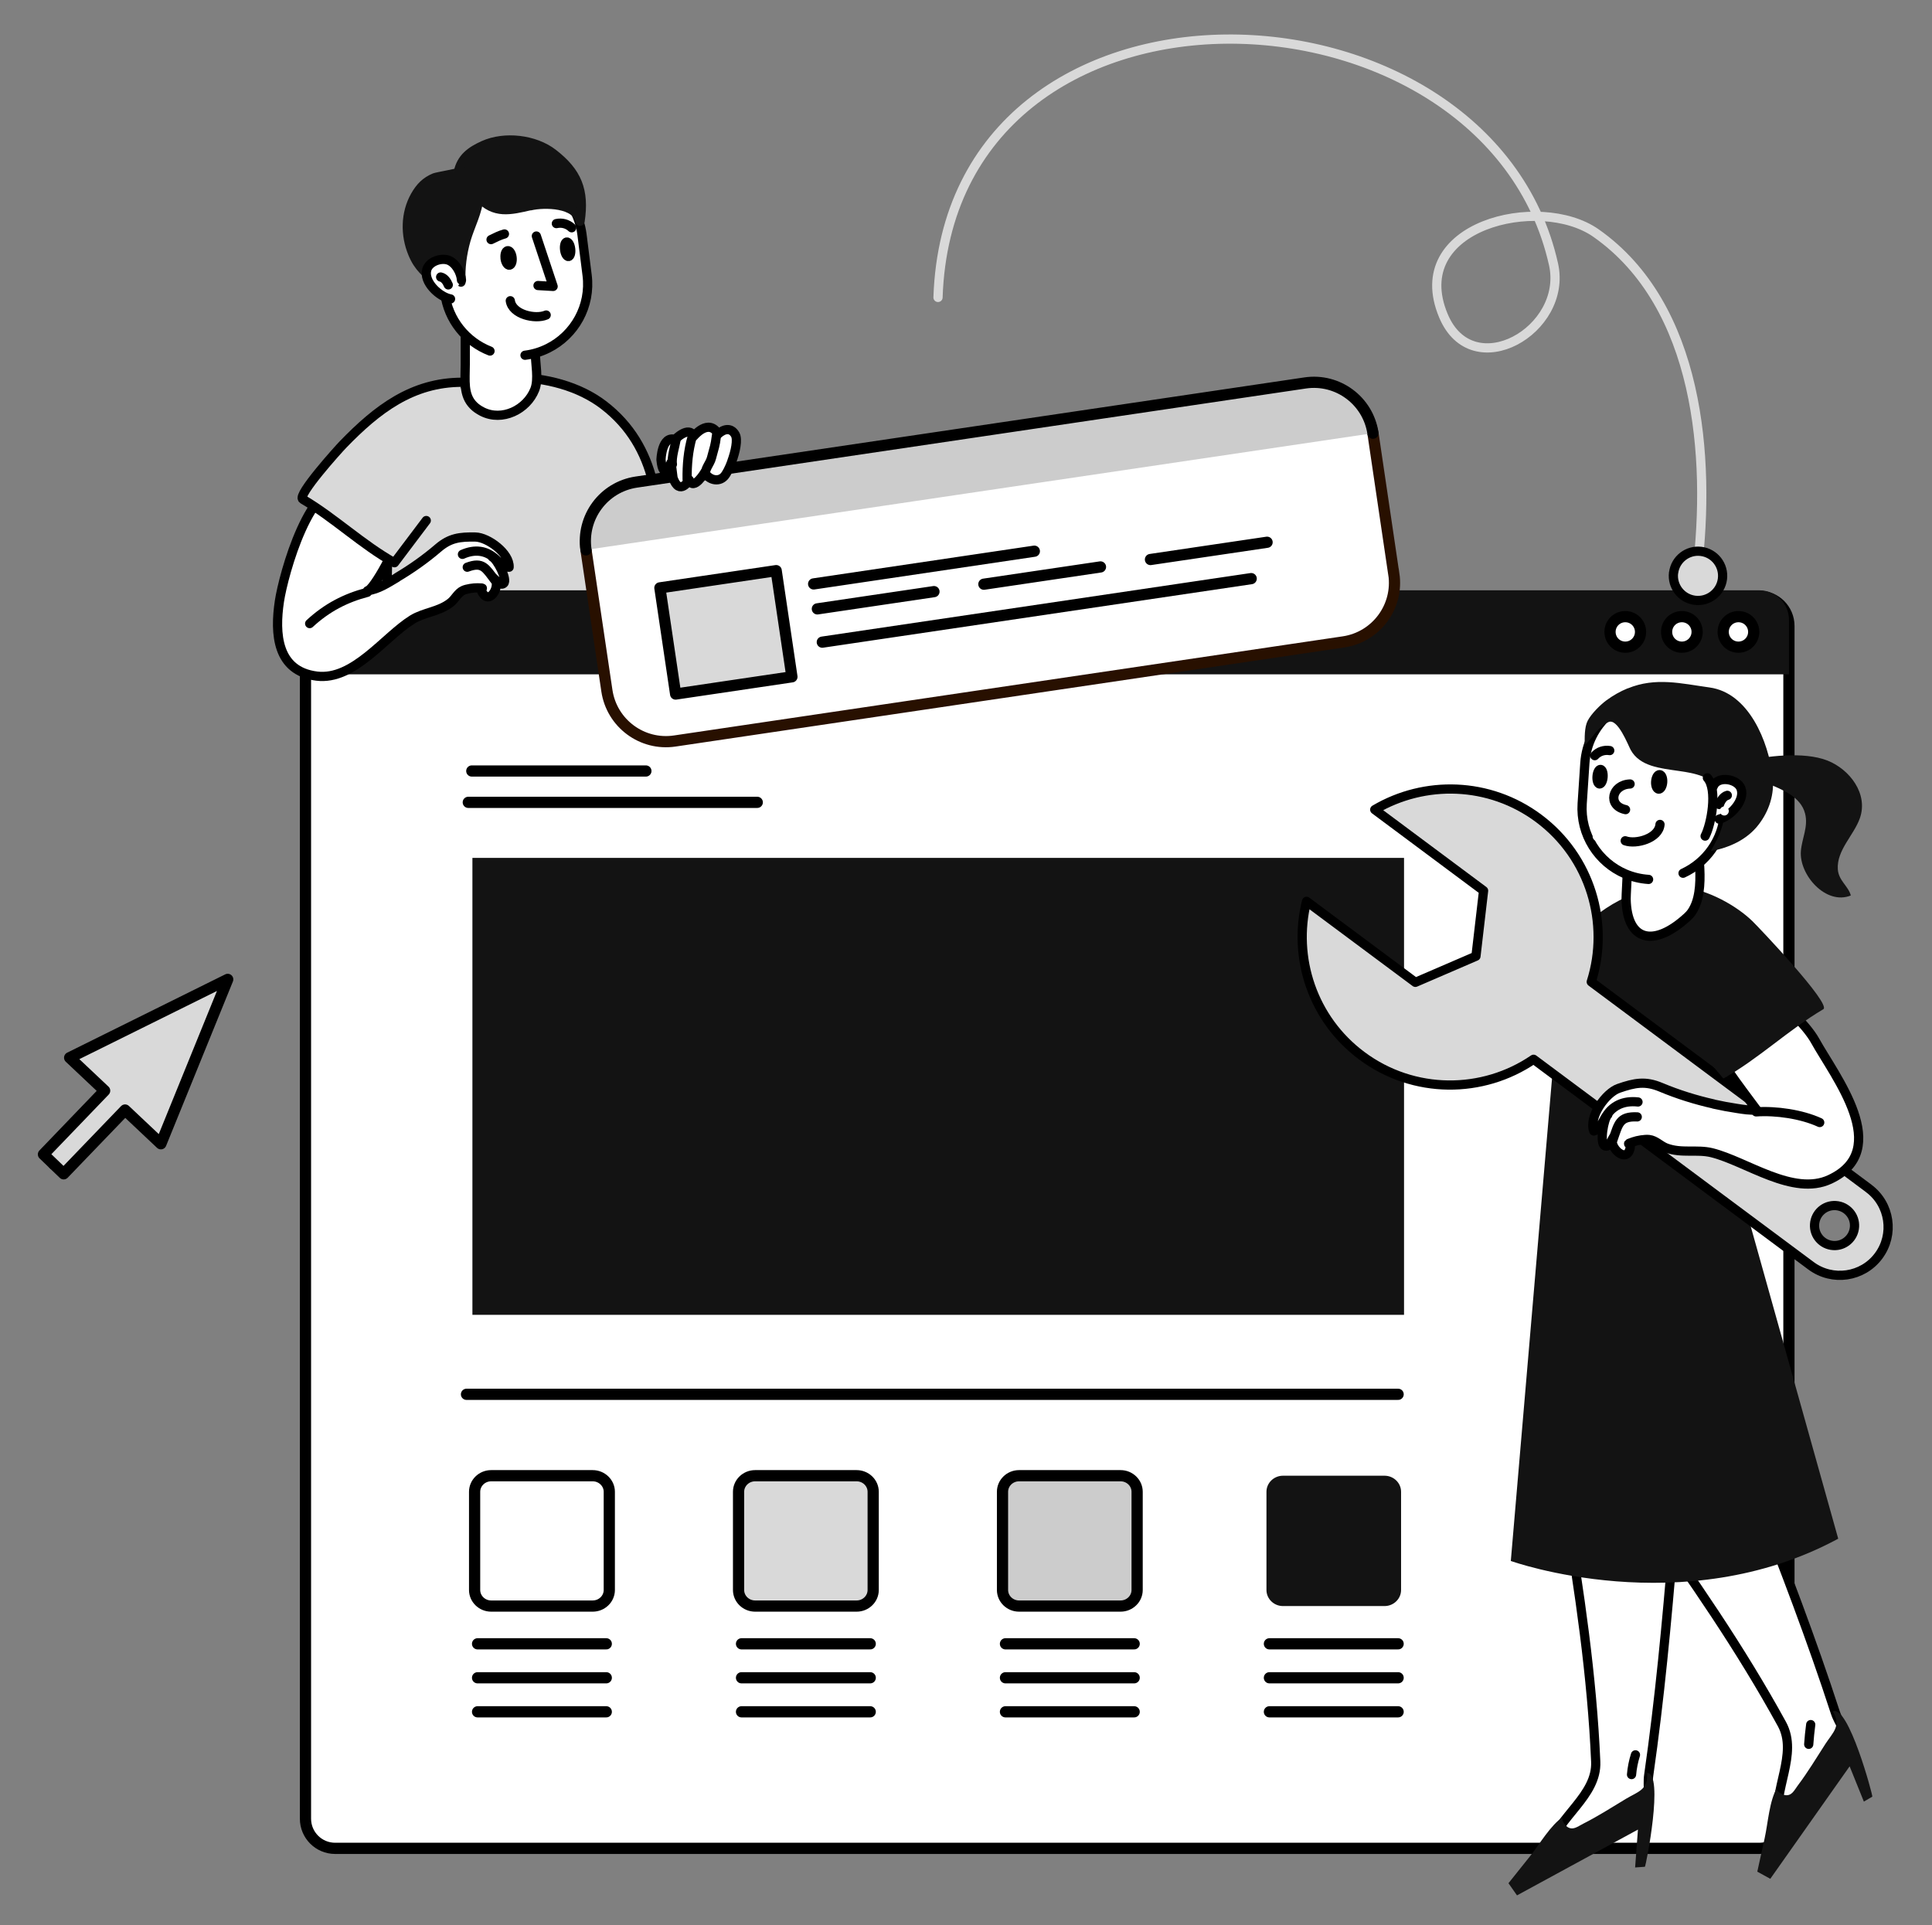 <svg width="281" height="280" viewBox="0 0 281 280" fill="none" xmlns="http://www.w3.org/2000/svg">
<rect x="0" y="0" width="281" height="280" fill="#808080" stroke="none"/>
<g clip-path="url(#clip0_4118_162431)">
<path d="M56.55 92.66C56.98 97.83 56.22 104.19 58.54 108.91C65.88 108.28 72.32 105.29 79.89 105.2C86 105.13 92.72 104.91 93.8 97.46C94.46 92.95 95.27 88.2 95.63 83.61C96.35 74.24 95.63 64.94 87.82 58.93C80.67 53.43 68.39 53.84 60.84 58.2C55.13 61.5 57.28 66.86 56.93 72.18C56.47 79.13 55.98 85.66 56.56 92.65L56.55 92.66Z" fill="#D9D9D9" stroke="black" stroke-width="1.34" stroke-linecap="round" stroke-linejoin="round"/>
<path d="M68.89 59C69.21 59.32 69.62 59.61 70.13 59.87C73.03 61.35 76.62 59.59 77.78 56.66C78.38 55.15 77.86 52.9 77.86 51.3V44.29H67.67V53C67.67 55.32 67.33 57.46 68.88 58.99L68.89 59Z" fill="white" stroke="black" stroke-width="1.34" stroke-linecap="round" stroke-linejoin="round"/>
<path d="M76.36 51.67C77.56 51.52 78.68 51.17 79.7 50.66C83.56 48.74 85.97 44.53 85.39 40.01L84.65 34.13C83.93 28.42 78.71 24.37 72.99 25.1C67.28 25.83 63.23 31.04 63.95 36.76L64.69 42.64C65.19 46.57 67.82 49.72 71.27 51.06" fill="white"/>
<path d="M76.36 51.67C77.56 51.52 78.68 51.17 79.7 50.66C83.56 48.74 85.97 44.53 85.39 40.01L84.65 34.13C83.93 28.42 78.71 24.37 72.99 25.1C67.28 25.83 63.23 31.04 63.95 36.76L64.69 42.64C65.19 46.57 67.82 49.72 71.27 51.06" stroke="black" stroke-width="1.34" stroke-linecap="round" stroke-linejoin="round"/>
<path d="M82.12 36.31C82.19 36.89 82.45 37.34 82.69 37.31C82.93 37.28 83.07 36.78 83 36.2C82.93 35.62 82.67 35.17 82.43 35.2C82.19 35.23 82.05 35.73 82.12 36.31Z" fill="black" stroke="black" stroke-width="1.34" stroke-linecap="round" stroke-linejoin="round"/>
<path d="M73.46 37.58C73.53 38.16 73.82 38.61 74.1 38.57C74.38 38.53 74.55 38.03 74.48 37.45C74.41 36.87 74.12 36.42 73.84 36.46C73.56 36.5 73.39 37 73.47 37.58H73.46Z" fill="black" stroke="black" stroke-width="1.34" stroke-linecap="round" stroke-linejoin="round"/>
<path d="M83.15 33.13C82.55 32.56 81.73 32.34 80.92 32.52" stroke="black" stroke-width="1.34" stroke-linecap="round" stroke-linejoin="round"/>
<path d="M74.22 43.74C74.5 45.75 77.86 46.5 79.44 45.82" stroke="black" stroke-width="1.34" stroke-linecap="round" stroke-linejoin="round"/>
<path d="M71.42 34.85C72.08 34.53 72.67 34.22 73.37 34.03" stroke="black" stroke-width="1.34" stroke-linecap="round" stroke-linejoin="round"/>
<path d="M78.01 34.33L80.45 41.66L78.25 41.53" stroke="black" stroke-width="1.34" stroke-linecap="round" stroke-linejoin="round"/>
<path d="M77.16 29.93C79.18 29.47 83.88 29.5 84.37 32.18C85.05 27.68 83.93 25.03 80.45 22.33C77.77 20.25 73.39 19.76 70.34 21.13C68.49 21.96 67.07 22.97 66.65 25.07C66.63 25.19 63.6 25.7 63.21 25.85C61.92 26.38 61.1 27.22 60.39 28.47C58.94 31.02 58.91 34.17 60.02 36.85C60.9 38.98 61.94 39.63 63.6 41.17C62.8 40.43 62.36 38.39 63.45 37.71C65 36.74 66.98 39.77 67.05 41.04C66.94 38.97 67.22 36.86 67.79 34.87C68.38 32.83 69.51 30.81 69.65 28.67C71.88 31.19 74.24 30.58 77.14 29.91L77.16 29.93Z" fill="#131313" stroke="#131313" stroke-width="1.34" stroke-linecap="round" stroke-linejoin="round"/>
<path d="M67.12 40.74C67.06 39.66 66.27 38.22 65.21 37.84C64.13 37.46 62.43 38.04 62.08 39.2C61.54 41.02 63.9 43.19 65.53 43.48" fill="white"/>
<path d="M67.12 40.74C67.06 39.66 66.27 38.22 65.21 37.84C64.13 37.46 62.43 38.04 62.08 39.2C61.54 41.02 63.9 43.19 65.53 43.48" stroke="black" stroke-width="1.34" stroke-linecap="round" stroke-linejoin="round"/>
<path d="M64.09 40.29C64.62 40.4 65 40.94 65.2 41.44" stroke="black" stroke-width="1.34" stroke-linecap="round" stroke-linejoin="round"/>
<path d="M255.88 86.73H48.74C46.36 86.73 44.43 88.66 44.43 91.04V264.53C44.43 266.91 46.36 268.84 48.74 268.84H255.88C258.261 268.84 260.19 266.91 260.19 264.53V91.04C260.19 88.66 258.261 86.73 255.88 86.73Z" fill="white" stroke="black" stroke-width="1.63" stroke-linecap="round" stroke-linejoin="round"/>
<path d="M44.43 98.08V90.17C44.43 87.79 46.36 85.86 48.74 85.86H255.89C258.27 85.86 260.2 87.79 260.2 90.17V98.08" fill="#131313"/>
<path d="M238.61 91.91C238.61 93.13 237.62 94.13 236.39 94.13C235.16 94.13 234.17 93.14 234.17 91.91C234.17 90.68 235.16 89.69 236.39 89.69C237.62 89.69 238.61 90.68 238.61 91.91Z" fill="white" stroke="black" stroke-width="1.63" stroke-linecap="round" stroke-linejoin="round"/>
<path d="M246.84 91.91C246.84 93.13 245.85 94.13 244.62 94.13C243.39 94.13 242.4 93.14 242.4 91.91C242.4 90.68 243.39 89.69 244.62 89.69C245.85 89.69 246.84 90.68 246.84 91.91Z" fill="white" stroke="black" stroke-width="1.63" stroke-linecap="round" stroke-linejoin="round"/>
<path d="M255.07 91.91C255.07 93.13 254.08 94.13 252.85 94.13C251.62 94.13 250.63 93.14 250.63 91.91C250.63 90.68 251.62 89.69 252.85 89.69C254.08 89.69 255.07 90.68 255.07 91.91Z" fill="white" stroke="black" stroke-width="1.63" stroke-linecap="round" stroke-linejoin="round"/>
<path d="M88.62 231.26C88.62 232.55 87.54 233.6 86.2 233.6H71.44C70.11 233.6 69.03 232.55 69.03 231.26V216.98C69.03 215.69 70.11 214.64 71.44 214.64H86.2C87.53 214.64 88.62 215.69 88.62 216.98V231.26Z" fill="white" stroke="black" stroke-width="1.63" stroke-linecap="round" stroke-linejoin="round"/>
<path d="M69.46 239.09H88.18" stroke="black" stroke-width="1.63" stroke-linecap="round" stroke-linejoin="round"/>
<path d="M69.46 244.03H88.18" stroke="black" stroke-width="1.63" stroke-linecap="round" stroke-linejoin="round"/>
<path d="M69.46 248.98H88.18" stroke="black" stroke-width="1.63" stroke-linecap="round" stroke-linejoin="round"/>
<path d="M127 231.26C127 232.55 125.92 233.6 124.59 233.6H109.83C108.5 233.6 107.42 232.55 107.42 231.26V216.98C107.42 215.69 108.5 214.64 109.83 214.64H124.59C125.92 214.64 127 215.69 127 216.98V231.26Z" fill="#D9D9D9" stroke="black" stroke-width="1.63" stroke-linecap="round" stroke-linejoin="round"/>
<path d="M107.85 239.09H126.57" stroke="black" stroke-width="1.63" stroke-linecap="round" stroke-linejoin="round"/>
<path d="M107.85 244.03H126.57" stroke="black" stroke-width="1.63" stroke-linecap="round" stroke-linejoin="round"/>
<path d="M107.85 248.98H126.57" stroke="black" stroke-width="1.63" stroke-linecap="round" stroke-linejoin="round"/>
<path d="M165.39 231.26C165.39 232.55 164.31 233.6 162.98 233.6H148.22C146.89 233.6 145.81 232.55 145.81 231.26V216.98C145.81 215.69 146.89 214.64 148.22 214.64H162.98C164.31 214.64 165.39 215.69 165.39 216.98V231.26Z" fill="#CCCCCC" stroke="black" stroke-width="1.63" stroke-linecap="round" stroke-linejoin="round"/>
<path d="M146.24 239.09H164.96" stroke="black" stroke-width="1.63" stroke-linecap="round" stroke-linejoin="round"/>
<path d="M146.24 244.03H164.96" stroke="black" stroke-width="1.63" stroke-linecap="round" stroke-linejoin="round"/>
<path d="M146.24 248.98H164.96" stroke="black" stroke-width="1.63" stroke-linecap="round" stroke-linejoin="round"/>
<path d="M203.78 231.26C203.78 232.55 202.7 233.6 201.37 233.6H186.61C185.28 233.6 184.2 232.55 184.2 231.26V216.98C184.2 215.69 185.28 214.64 186.61 214.64H201.37C202.7 214.64 203.78 215.69 203.78 216.98V231.26Z" fill="#131313"/>
<path d="M184.63 239.09H203.35" stroke="black" stroke-width="1.63" stroke-linecap="round" stroke-linejoin="round"/>
<path d="M184.63 244.03H203.35" stroke="black" stroke-width="1.63" stroke-linecap="round" stroke-linejoin="round"/>
<path d="M184.63 248.98H203.35" stroke="black" stroke-width="1.63" stroke-linecap="round" stroke-linejoin="round"/>
<path d="M204.21 124.78H68.71V191.24H204.21V124.78Z" fill="#131313"/>
<path d="M68.62 112.14H93.94" stroke="black" stroke-width="1.63" stroke-linecap="round" stroke-linejoin="round"/>
<path d="M68.11 116.7H110.14" stroke="black" stroke-width="1.63" stroke-linecap="round" stroke-linejoin="round"/>
<path d="M67.85 202.8H203.35" stroke="black" stroke-width="1.63" stroke-linecap="round" stroke-linejoin="round"/>
<path d="M239.8 258.18C239.55 259.94 240.16 261.47 239.07 262.67C236.98 264.97 225.9 266.78 225.34 268.78C226.61 264.21 232.31 261.21 232.09 256.22C231.55 243.77 229.72 231.43 227.68 219.15C227.34 217.08 222.7 189.59 224.39 189.46C227.2 189.25 230.01 188.99 232.82 188.82C234.12 188.74 246.44 189.05 246.22 191.27C243.94 213.57 242.98 236.07 239.8 258.18Z" fill="white" stroke="black" stroke-width="1.34" stroke-linecap="round" stroke-linejoin="round"/>
<path d="M227.38 264.21C226.88 264.54 227.66 265.51 227.95 265.71C228.78 266.28 229.46 265.66 230.26 265.26C232.41 264.18 234.45 262.86 236.53 261.61C238.22 260.6 239.76 260.32 239.56 257.87C242.08 257.85 239.37 271.51 239.24 271.52L237.82 271.62L238.23 266.11L220.64 275.68L219.4 273.91C220.43 272.62 221.47 271.32 222.5 270.03C223.96 268.2 225.49 265.49 227.38 264.22V264.21Z" fill="#131313"/>
<path d="M266.95 249.11C267.5 250.8 268.72 251.9 268.28 253.46C267.42 256.45 258.28 262.97 258.67 265.01C257.79 260.35 261.57 255.14 259.17 250.76C253.18 239.83 246.08 229.57 238.83 219.46C237.61 217.75 229.35 195.14 230.81 194.28C233.24 192.85 227.59 191.37 230.04 189.98C231.17 189.33 242.36 184.17 243.14 186.26C250.95 207.27 260.04 227.88 266.95 249.12V249.11Z" fill="white" stroke="black" stroke-width="1.34" stroke-linecap="round" stroke-linejoin="round"/>
<path d="M258.46 260.01C258.16 260.53 259.28 261.05 259.63 261.1C260.62 261.24 260.96 260.39 261.5 259.67C262.95 257.75 264.2 255.66 265.51 253.63C266.58 251.98 267.84 251.05 266.57 248.93C268.83 247.8 272.43 261.25 272.32 261.32L271.09 262.04L269.02 256.91L257.48 273.27L255.59 272.23C255.95 270.61 256.3 268.99 256.66 267.37C257.16 265.09 257.33 261.97 258.47 260L258.46 260.01Z" fill="#131313"/>
<path d="M263.36 250.84C263.23 251.79 263.14 252.75 263.07 253.71L263.36 250.84Z" fill="white"/>
<path d="M263.36 250.84C263.23 251.79 263.14 252.75 263.07 253.71" stroke="black" stroke-width="1.34" stroke-linecap="round" stroke-linejoin="round"/>
<path d="M237.3 258.11C237.38 257.14 237.58 256.16 237.87 255.24" stroke="black" stroke-width="1.34" stroke-linecap="round" stroke-linejoin="round"/>
<path d="M250.12 162.21C249.63 160.67 251.82 155.98 252.16 154.39C253.24 149.33 254.16 143.87 253.46 138.7C252.68 132.99 248.41 129.77 242.86 129.34C236.81 128.87 231.73 133.01 227.7 137.18C221.74 143.35 226.48 149.8 225.73 156.9C225.73 156.92 219.74 227.04 219.74 227.04C219.74 227.04 244.75 236.02 267.36 223.8C267.36 223.8 250.12 162.23 250.11 162.22L250.12 162.21Z" fill="#131313"/>
<path d="M271.8 172.85L231.44 142.81C234.14 134.3 231.34 124.65 223.78 119.02C216.61 113.68 207.2 113.48 199.95 117.76L215.78 129.55L214.67 139.08L205.86 142.88L190.03 131.1C188 139.27 190.9 148.22 198.07 153.56C205.63 159.19 215.68 159.11 223.05 154.07L263.41 184.11C266.52 186.42 270.92 185.78 273.23 182.67C275.55 179.56 274.9 175.16 271.79 172.85H271.8ZM266.65 181.16C265.04 181.06 263.82 179.69 263.92 178.08C264.02 176.47 265.39 175.25 267 175.35C268.6 175.45 269.83 176.82 269.73 178.43C269.63 180.04 268.25 181.26 266.65 181.16Z" fill="#D9D9D9" stroke="black" stroke-width="1.34" stroke-linecap="round" stroke-linejoin="round"/>
<path d="M249.26 160.59C250.38 160.84 251.5 161.05 252.63 161.22C253.61 161.37 254.52 161.53 255.51 161.44C252.79 157.76 249.8 153.98 247.87 149.74C249.18 152.62 254.47 145.94 255.69 145.48C258.53 144.41 262.84 149.29 263.98 151.34C266.88 156.59 275.38 167.24 266.15 171.54C260.78 174.04 254.04 168.92 248.97 167.66C246.81 167.13 244.56 167.8 242.35 166.97C241.47 166.64 240.82 165.85 239.85 165.74C239.24 165.67 238.15 165.86 237.59 166.06C236.23 166.53 237.24 166.17 237.11 166.89C236.66 169.51 233.78 166.69 234.65 165.44C234.38 165.83 234.06 166.94 233.42 166.66C232.61 166.32 233.25 162.68 233.84 162.15C233.12 162.78 232.9 164.18 231.81 164.5C231.03 162.43 233.55 158.95 235.42 158.3C237.79 157.48 239.31 157.19 241.59 158.15C244.02 159.17 246.61 159.98 249.24 160.57L249.26 160.59Z" fill="white" stroke="black" stroke-width="1.34" stroke-linecap="round" stroke-linejoin="round"/>
<path d="M234.6 165.76C235.41 163.5 235.5 162.33 238.13 162.45L234.6 165.76Z" fill="white"/>
<path d="M234.6 165.76C235.41 163.5 235.5 162.33 238.13 162.45" stroke="black" stroke-width="1.34" stroke-linecap="round" stroke-linejoin="round"/>
<path d="M233.45 162.62C234.42 160.81 236.13 160.04 238.24 160.28L233.45 162.62Z" fill="white"/>
<path d="M233.45 162.62C234.42 160.81 236.13 160.04 238.24 160.28" stroke="black" stroke-width="1.34" stroke-linecap="round" stroke-linejoin="round"/>
<path d="M237.29 135.67C238.38 124.66 250.28 129.52 254.87 133.97C255.78 134.85 266.43 146.06 265.19 146.79C260.13 149.78 255.74 154.03 250.65 156.87L245.61 150.91" fill="#131313"/>
<path d="M255.42 161.72C258.32 161.52 262.04 162.06 264.67 163.27L255.42 161.72Z" fill="white"/>
<path d="M255.42 161.72C258.32 161.52 262.04 162.06 264.67 163.27" stroke="black" stroke-width="1.34" stroke-linecap="round" stroke-linejoin="round"/>
<path d="M245.35 133.43C240.52 137.84 236.63 136.91 236.51 130.76C236.49 129.89 237.2 119.95 236.49 119.95C236.61 119.95 246.62 119.57 246.62 119.57C246.76 123.29 248.28 129.42 246.04 132.67C245.87 132.92 245.63 133.18 245.35 133.44V133.43Z" fill="white" stroke="black" stroke-width="1.34" stroke-linecap="round" stroke-linejoin="round"/>
<path d="M239.78 127.91C238.58 127.83 237.45 127.55 236.4 127.11C232.46 125.43 229.82 121.4 230.12 116.88L230.51 111C230.89 105.28 235.83 100.96 241.55 101.34C247.27 101.72 251.59 106.66 251.21 112.38L250.82 118.26C250.56 122.19 248.14 125.47 244.79 127.01" fill="white"/>
<path d="M239.78 127.91C238.58 127.83 237.45 127.55 236.4 127.11C232.46 125.43 229.82 121.4 230.12 116.88L230.51 111C230.89 105.28 235.83 100.96 241.55 101.34C247.27 101.72 251.59 106.66 251.21 112.38L250.82 118.26C250.56 122.19 248.14 125.47 244.79 127.01" stroke="black" stroke-width="1.34" stroke-linecap="round" stroke-linejoin="round"/>
<path d="M236.75 100.11C235.66 100.56 234.61 101.15 233.62 101.88C232.72 102.55 231.43 103.84 230.92 104.83C230.43 105.78 230.48 107.36 230.49 108.38C231.68 107.3 232.42 105.7 233.96 105.02C235.29 104.43 236.8 108.38 237.17 109.06C239.8 113.88 248.91 110.11 250.53 116.11C251.32 119.06 250.19 121.39 248.81 123.8C251.48 123.3 254.05 122.17 255.75 119.98C257.31 117.98 258.12 115.49 257.82 112.95C257.21 107.85 254.36 100.77 248.64 99.99C244.52 99.42 240.81 98.46 236.77 100.12L236.75 100.11Z" fill="#131313"/>
<path d="M249.19 114.36C249.81 112.78 252.71 113.26 253.22 114.69C253.86 116.46 251.65 118.76 250.05 119.14" fill="white"/>
<path d="M249.19 114.36C249.81 112.78 252.71 113.26 253.22 114.69C253.86 116.46 251.65 118.76 250.05 119.14" stroke="black" stroke-width="1.34" stroke-linecap="round" stroke-linejoin="round"/>
<path d="M251.23 115.68C250.65 115.84 250.27 116.46 250.08 117.02" stroke="black" stroke-width="1.34" stroke-linecap="round" stroke-linejoin="round"/>
<path d="M233.16 113C233.12 113.58 232.89 114.04 232.65 114.03C232.41 114.01 232.24 113.53 232.28 112.94C232.32 112.36 232.55 111.89 232.79 111.91C233.03 111.93 233.2 112.41 233.16 113Z" fill="black" stroke="black" stroke-width="1.34" stroke-linecap="round" stroke-linejoin="round"/>
<path d="M241.83 113.76C241.79 114.34 241.53 114.8 241.25 114.78C240.97 114.76 240.77 114.27 240.81 113.69C240.85 113.11 241.11 112.65 241.39 112.67C241.67 112.69 241.87 113.18 241.83 113.76Z" fill="black" stroke="black" stroke-width="1.34" stroke-linecap="round" stroke-linejoin="round"/>
<path d="M231.95 109.91C232.51 109.3 233.31 109.04 234.13 109.17" stroke="black" stroke-width="1.34" stroke-linecap="round" stroke-linejoin="round"/>
<path d="M248.33 113.13C249.84 114.84 248.9 119.89 248 121.61" stroke="black" stroke-width="1.34" stroke-linecap="round" stroke-linejoin="round"/>
<path d="M253.28 110.84C256.73 109.94 262.35 109.27 265.79 110.62C269.03 111.9 271.77 115.47 270.5 119.03C269.62 121.5 267.13 123.65 267.3 126.42C267.4 128.09 268.86 128.9 269.19 130.25C265.56 131.71 261.65 127.23 261.93 123.79C262.08 121.92 263.03 120.25 262.54 118.33C261.91 115.84 259.11 114.8 257 113.92C255.46 113.28 252.11 113.15 251.54 111.4" fill="#131313"/>
<path d="M241.44 119.91C241.28 121.92 237.99 122.87 236.38 122.29" stroke="black" stroke-width="1.34" stroke-linecap="round" stroke-linejoin="round"/>
<path d="M231.66 121.81C231.74 122.16 232.1 122.38 232.45 122.3C232.8 122.22 233.02 121.86 232.94 121.51C232.86 121.16 232.5 120.94 232.15 121.02C231.8 121.1 231.57 121.46 231.66 121.81Z" fill="white"/>
<path d="M250.15 118.11C250.23 118.46 250.59 118.68 250.94 118.6C251.29 118.52 251.51 118.16 251.43 117.81C251.35 117.46 250.99 117.24 250.64 117.32C250.29 117.4 250.07 117.76 250.15 118.11Z" fill="white"/>
<path d="M237.09 114.03C234.44 114.12 233.72 117.19 236.43 117.76" stroke="black" stroke-width="1.34" stroke-linecap="round" stroke-linejoin="round"/>
<path d="M57.73 84.01C56.38 84.81 54.99 85.73 53.45 85.92C54.35 85.81 58.01 79.09 57.8 77.91C57.63 76.94 51.88 71.1 50.74 70.76C45.16 69.09 41.22 83.6 40.64 87.44C39.93 92.16 40.25 97.61 46.07 98.34C51.46 99.01 55.9 92.64 59.97 90.11C61.7 89.04 63.86 88.99 65.55 87.64C66.23 87.1 66.57 86.23 67.39 85.86C67.9 85.63 68.9 85.49 69.45 85.5C70.77 85.53 69.79 85.5 70.1 86.09C71.23 88.25 72.95 84.97 71.84 84.13C72.19 84.39 72.78 85.27 73.26 84.85C73.87 84.32 72.29 81.33 71.62 81.03C72.42 81.38 73.01 82.53 74.05 82.5C74.15 80.47 70.97 78.15 69.15 78.11C66.86 78.07 65.44 78.24 63.72 79.72C61.89 81.29 59.86 82.73 57.73 83.99V84.01Z" fill="white" stroke="black" stroke-width="1.34" stroke-linecap="round" stroke-linejoin="round"/>
<path d="M71.98 84.39C70.63 82.64 70.23 81.65 67.96 82.5L71.98 84.39Z" fill="white"/>
<path d="M71.98 84.39C70.63 82.64 70.23 81.65 67.96 82.5" stroke="black" stroke-width="1.34" stroke-linecap="round" stroke-linejoin="round"/>
<path d="M72.1 81.33C70.74 80.02 69.03 79.84 67.26 80.63L72.1 81.33Z" fill="white"/>
<path d="M72.1 81.33C70.74 80.02 69.03 79.84 67.26 80.63" stroke="black" stroke-width="1.34" stroke-linecap="round" stroke-linejoin="round"/>
<path d="M67.19 55.6C59.97 55.6 54.85 59.52 49.89 64.65C49.19 65.37 43.17 72.05 44.03 72.61C48.67 75.35 52.7 79.25 57.37 81.85L62 75.71" fill="#D9D9D9"/>
<path d="M67.19 55.6C59.97 55.6 54.85 59.52 49.89 64.65C49.19 65.37 43.17 72.05 44.03 72.61C48.67 75.35 52.7 79.25 57.37 81.85L62 75.71" stroke="black" stroke-width="1.34" stroke-linecap="round" stroke-linejoin="round"/>
<path d="M53.43 86.15C50.25 86.98 47.55 88.38 45.04 90.7L53.43 86.15Z" fill="white"/>
<path d="M53.43 86.15C50.25 86.98 47.55 88.38 45.04 90.7" stroke="black" stroke-width="1.34" stroke-linecap="round" stroke-linejoin="round"/>
<path d="M202.73 83.5C203.43 88.24 200.16 92.65 195.42 93.36L98.13 107.78C93.39 108.48 88.98 105.21 88.27 100.47L85.29 80.39C84.59 75.65 87.86 71.24 92.6 70.53L189.89 56.11C194.63 55.41 199.04 58.68 199.75 63.42L202.72 83.5H202.73Z" fill="white" stroke="#281000" stroke-width="1.63" stroke-miterlimit="10" stroke-linecap="round"/>
<path d="M85.23 79.98C84.53 75.24 87.8 70.83 92.54 70.12L189.83 55.7C194.57 55 198.98 58.27 199.69 63.01" fill="#CCCCCC"/>
<path d="M85.23 79.98C84.53 75.24 87.8 70.83 92.54 70.12L189.83 55.7C194.57 55 198.98 58.27 199.69 63.01" stroke="black" stroke-width="1.63" stroke-linecap="round" stroke-linejoin="round"/>
<path d="M112.893 82.999L95.978 85.506L98.266 100.948L115.181 98.441L112.893 82.999Z" fill="#D9D9D9" stroke="black" stroke-width="1.63" stroke-linecap="round" stroke-linejoin="round"/>
<path d="M118.34 84.93L150.44 80.17" stroke="black" stroke-width="1.63" stroke-linecap="round" stroke-linejoin="round"/>
<path d="M119.6 93.4L181.98 84.16" stroke="black" stroke-width="1.63" stroke-linecap="round" stroke-linejoin="round"/>
<path d="M118.88 88.56L135.84 86.05" stroke="black" stroke-width="1.63" stroke-linecap="round" stroke-linejoin="round"/>
<path d="M143.1 84.97L160.06 82.46" stroke="black" stroke-width="1.63" stroke-linecap="round" stroke-linejoin="round"/>
<path d="M167.33 81.38L184.29 78.87" stroke="black" stroke-width="1.63" stroke-linecap="round" stroke-linejoin="round"/>
<path d="M246.83 83.06C248.82 66.57 247.18 44.46 232.13 33.9C223.92 28.14 204.42 32.76 209.94 45.93C214.17 56.02 228.1 48.02 225.95 38.43C216.31 -4.62 138.14 -7.44 136.43 43.26" stroke="#D9D9D9" stroke-width="1.34" stroke-linecap="round" stroke-linejoin="round"/>
<path d="M243.42 83.3C243.67 81.34 245.46 79.95 247.42 80.2C249.38 80.45 250.77 82.24 250.52 84.21C250.27 86.17 248.48 87.56 246.51 87.31C244.55 87.06 243.16 85.27 243.41 83.3H243.42Z" fill="#D9D9D9" stroke="black" stroke-width="1.34" stroke-linecap="round" stroke-linejoin="round"/>
<path d="M20.23 156.39L7.79 169.31" stroke="black" stroke-width="1.63" stroke-linecap="round" stroke-linejoin="round"/>
<path d="M33.12 142.45L10.13 153.84L15.22 158.64L6.32 167.9L9.26 170.73L18.19 161.45L23.4 166.36L33.12 142.45Z" fill="#D9D9D9" stroke="black" stroke-width="1.63" stroke-linecap="round" stroke-linejoin="round"/>
<path d="M106.44 67.14C106.09 68.09 105.67 68.92 105.33 69.29C104.49 70.2 103.06 69.79 102.5 68.71C102.5 68.71 100.87 71.46 100.25 69.81C100.25 69.81 98.85 72.22 97.89 69.52L97.61 67.27C97.61 67.27 96.47 70.22 96.14 66.87C96.14 66.87 96.23 63.32 98.18 63.92C98.18 63.92 100.18 61.86 100.91 63.43C100.91 63.43 103.08 60.75 104.45 63.13C105.28 62.37 106.31 62.14 106.93 63.21C107.34 63.92 106.97 65.66 106.43 67.13L106.44 67.14Z" fill="white" stroke="black" stroke-width="1.34" stroke-linecap="round" stroke-linejoin="round"/>
<path d="M104.21 63.32C104 65 103.91 64.94 103.49 66.58C103.25 67.52 102.49 68.12 102.58 69.18" fill="white"/>
<path d="M104.21 63.32C104 65 103.91 64.94 103.49 66.58C103.25 67.52 102.49 68.12 102.58 69.18" stroke="black" stroke-width="1.34" stroke-linecap="round" stroke-linejoin="round"/>
<path d="M100.67 63.55C100.09 65.56 99.91 67.62 99.94 69.72L100.67 63.55Z" fill="white"/>
<path d="M100.67 63.55C100.09 65.56 99.91 67.62 99.94 69.72" stroke="black" stroke-width="1.34" stroke-linecap="round" stroke-linejoin="round"/>
<path d="M98.36 63.83C98.19 64.84 97.63 66.55 97.8 67.53L98.36 63.83Z" fill="white"/>
<path d="M98.36 63.83C98.19 64.84 97.63 66.55 97.8 67.53" stroke="black" stroke-width="1.34" stroke-linecap="round" stroke-linejoin="round"/>
</g>
<defs>
<clipPath id="clip0_4118_162431">
<rect width="269.8" height="270.67" fill="white" transform="translate(5.5 5)"/>
</clipPath>
</defs>
</svg>
